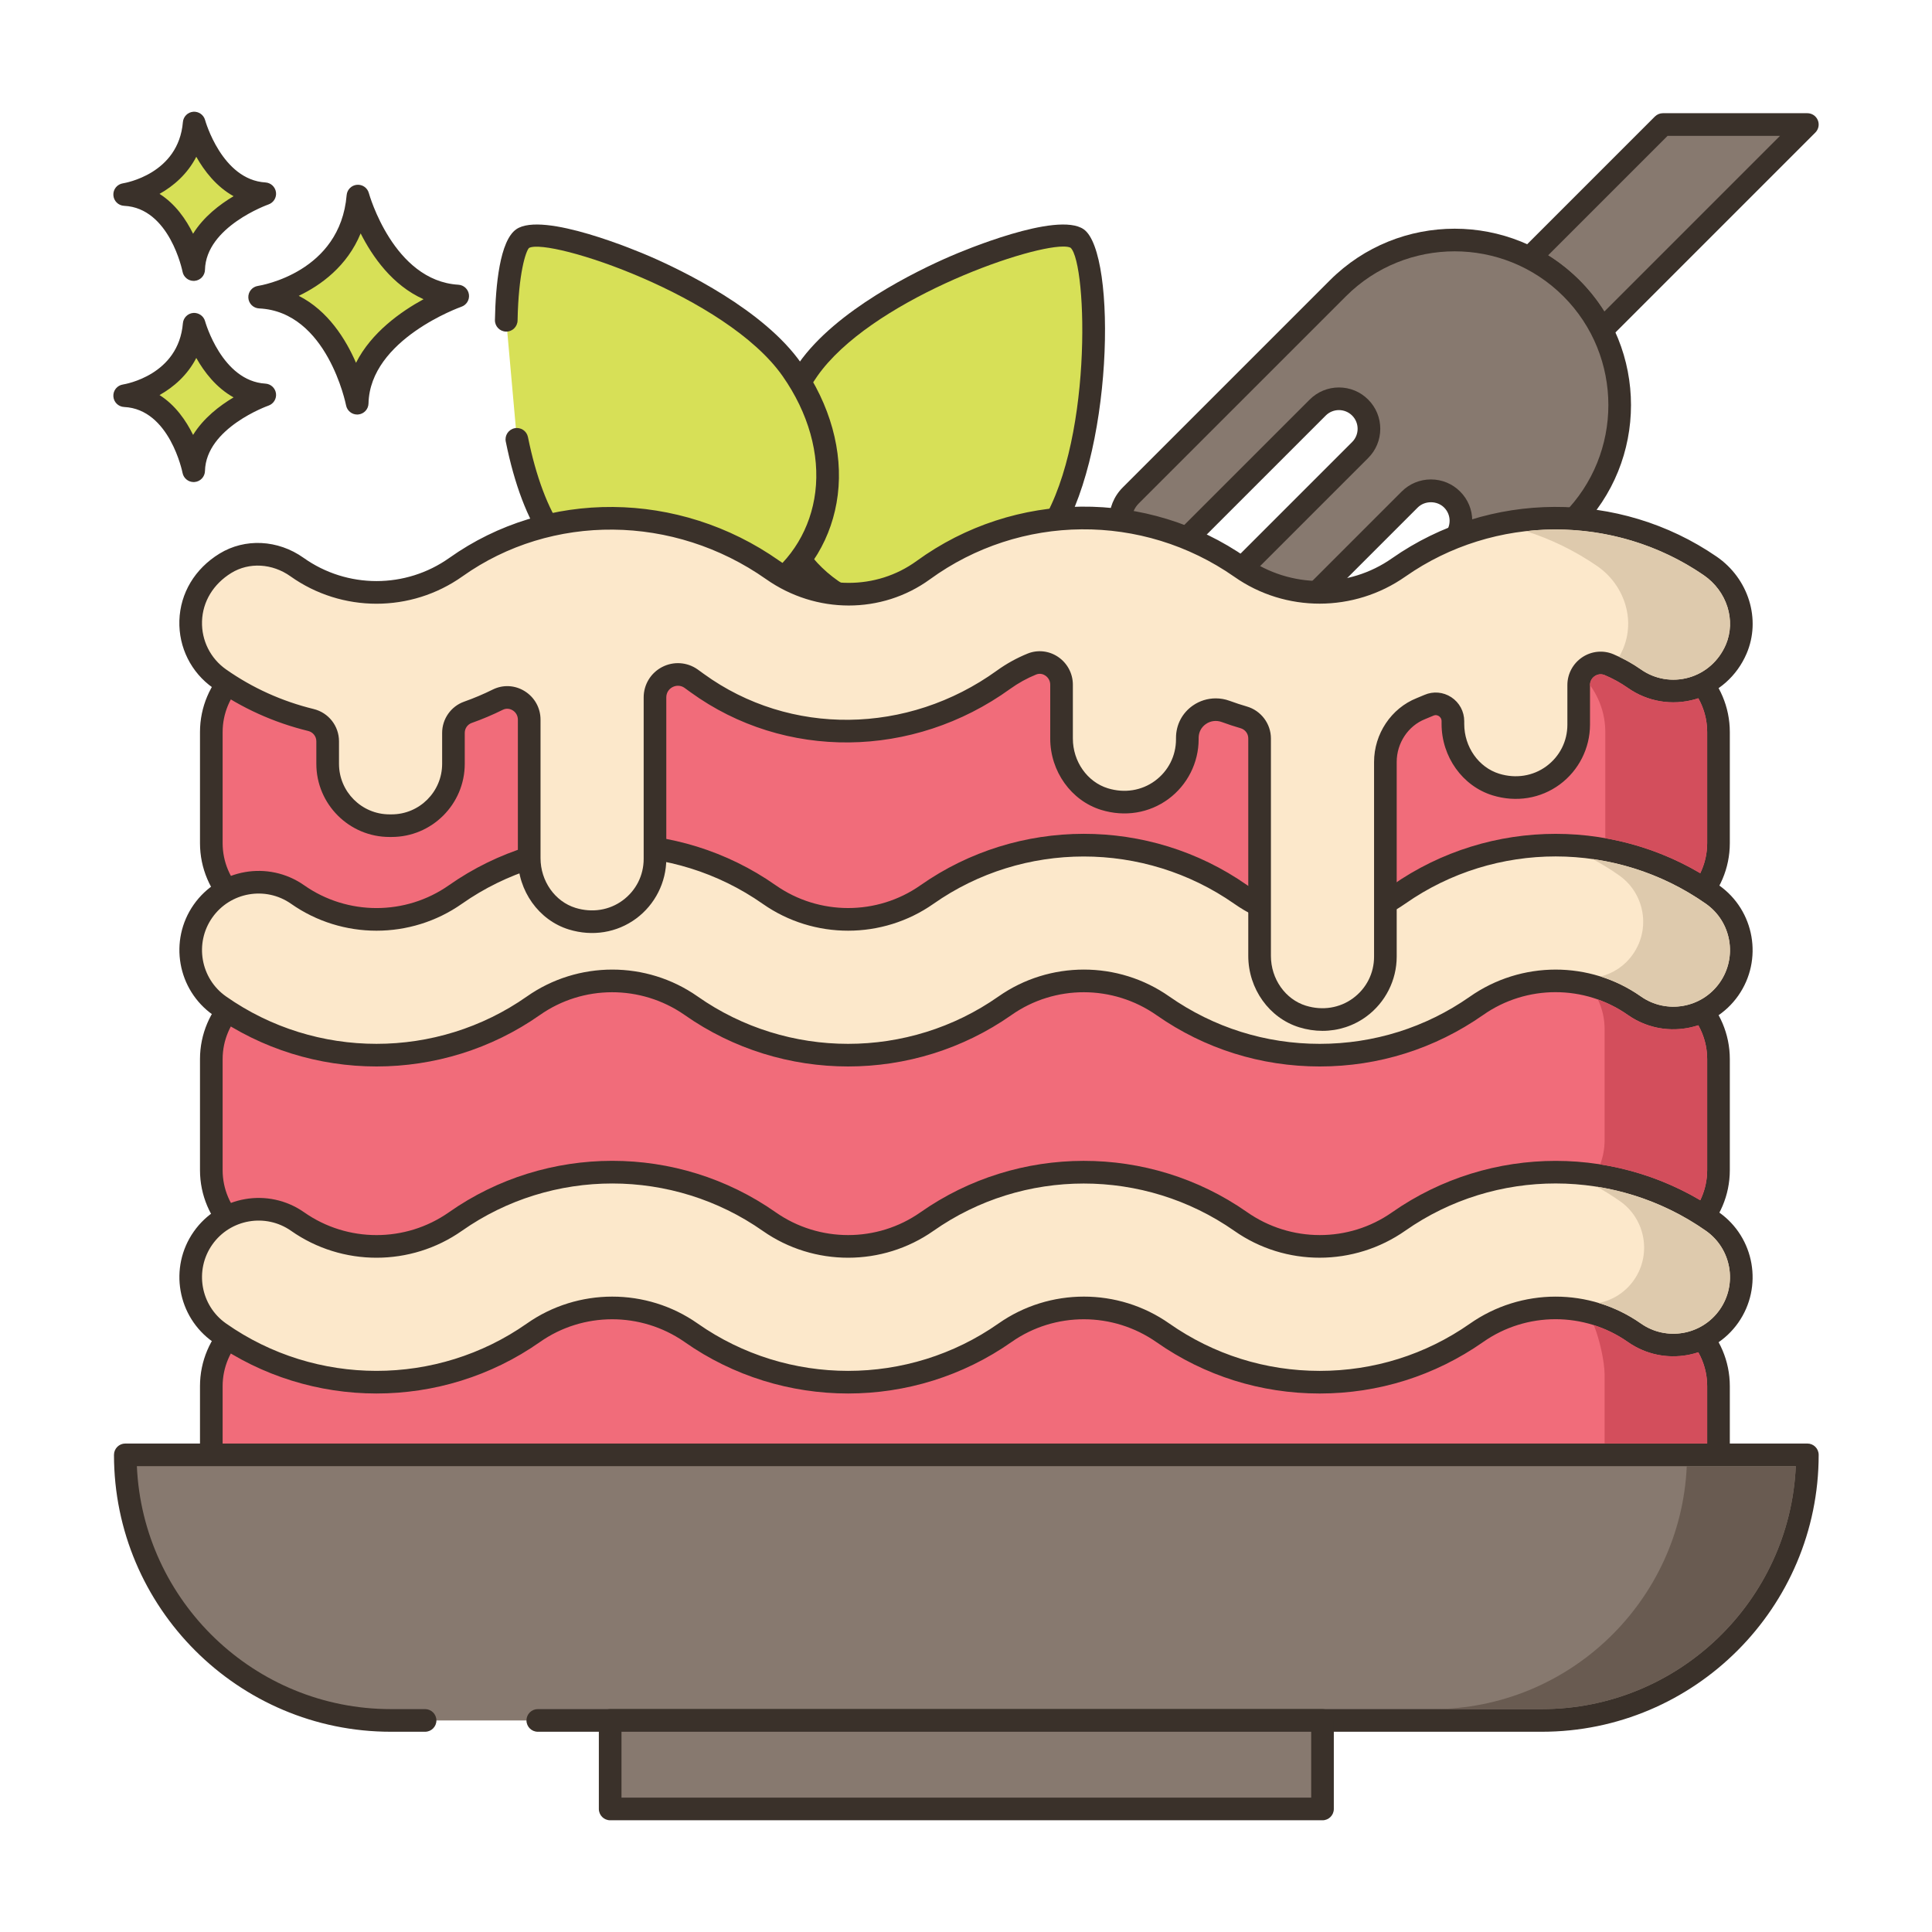 <svg id="Layer_1" enable-background="new 0 0 256 256" height="512" viewBox="0 0 256 256" width="512" xmlns="http://www.w3.org/2000/svg"><g><g><g><path d="m220.344 16.5-17.67 17.67c2 1.02 3.87 2.36 5.54 4.03 1.68 1.67 3.02 3.55 4.03 5.54l27.24-27.24z" fill="#87796f"/></g></g><g><g><path d="m240.869 15.926c-.232-.561-.779-.926-1.386-.926h-19.14c-.397 0-.779.158-1.061.439l-17.67 17.67c-.34.339-.496.821-.421 1.295s.372.884.8 1.102c1.905.972 3.642 2.235 5.164 3.758 1.518 1.508 2.779 3.243 3.75 5.155.218.428.628.727 1.103.802.078.012.157.019.235.019.395 0 .777-.156 1.061-.439l27.239-27.24c.43-.429.559-1.075.326-1.635zm-28.29 25.358c-.939-1.504-2.046-2.893-3.305-4.145-1.259-1.259-2.647-2.365-4.146-3.302l15.837-15.837h14.898z" fill="#3a312a"/></g></g><g><g><path d="m208.218 38.202c-8.544-8.544-22.396-8.544-30.94 0l-27.451 27.451c-1.812 1.812-1.812 4.751 0 6.563s4.751 1.812 6.563 0l18.211-18.211c1.553-1.553 4.072-1.554 5.626 0 1.553 1.553 1.553 4.072 0 5.625l-18.211 18.211c-1.812 1.812-1.813 4.751 0 6.563 1.812 1.812 4.751 1.812 6.563 0l18.211-18.211c1.553-1.553 4.072-1.553 5.626 0 1.553 1.553 1.553 4.072 0 5.625l-18.211 18.211c-1.813 1.812-1.813 4.751 0 6.563 1.812 1.812 4.751 1.812 6.563 0l21.024-21.024 6.427-6.427c8.543-8.543 8.543-22.395-.001-30.939z" fill="#87796f"/></g></g><g><g><path d="m209.279 37.141c-9.116-9.116-23.947-9.114-33.061 0l-27.451 27.451c-2.395 2.395-2.395 6.29 0 8.685 2.395 2.394 6.29 2.393 8.685-.001l18.211-18.211c.966-.966 2.537-.967 3.505 0 .966.966.965 2.538-.001 3.504l-18.212 18.211c-2.395 2.395-2.395 6.29 0 8.685 2.395 2.394 6.29 2.393 8.685-.001l18.211-18.211c.936-.938 2.569-.936 3.504 0 .468.468.726 1.09.726 1.752s-.258 1.284-.726 1.752l-18.211 18.211c-2.395 2.395-2.394 6.291 0 8.684 1.197 1.197 2.77 1.796 4.343 1.796 1.572 0 3.145-.599 4.342-1.796l27.451-27.451c9.114-9.114 9.114-23.945-.001-33.06zm-2.121 30.94-27.451 27.451c-1.225 1.226-3.218 1.225-4.442 0-1.225-1.224-1.225-3.216 0-4.442l18.211-18.21c1.035-1.035 1.604-2.41 1.604-3.874 0-1.463-.569-2.839-1.604-3.874-1.034-1.035-2.409-1.604-3.873-1.604-1.463 0-2.838.57-3.873 1.604l-18.211 18.211c-1.224 1.225-3.217 1.225-4.442.001-1.225-1.225-1.225-3.218 0-4.442l18.211-18.21c1.035-1.035 1.605-2.41 1.605-3.873s-.569-2.839-1.605-3.874c-1.034-1.035-2.409-1.604-3.873-1.604-1.463 0-2.838.57-3.873 1.604l-18.212 18.21c-1.224 1.224-3.217 1.225-4.442 0s-1.225-3.218 0-4.442l27.451-27.451c7.946-7.945 20.873-7.946 28.819 0 7.944 7.946 7.944 20.874 0 28.819z" fill="#3a312a"/></g></g><g><g><path d="m142.738 31.612c-3.326-2.327-28.043 6.467-35.676 17.379s-5.617 23.083 3.104 29.184c8.722 6.101 20.846 3.821 28.48-7.091 7.632-10.911 7.418-37.145 4.092-39.472z" fill="#d7e057"/></g></g><g><g><path d="m143.597 30.383c-3.504-2.451-16.239 2.954-17.679 3.578-4.39 1.902-15.134 7.091-20.086 14.171-3.835 5.482-5.554 11.676-4.84 17.441.7 5.66 3.653 10.573 8.314 13.832 3.512 2.456 7.4 3.64 11.311 3.64 7.07 0 14.202-3.874 19.258-11.1 7.648-10.935 8.189-38.438 3.722-41.562zm-6.181 39.842c-6.854 9.796-17.949 12.626-26.391 6.722-3.955-2.767-6.461-6.938-7.057-11.743-.622-5.027.913-10.479 4.322-15.352 6.884-9.842 27.375-17.183 32.594-17.183.438 0 .768.051.973.157 2.242 2.059 3.021 26.732-4.441 37.399z" fill="#3a312a"/></g></g><g><g><path d="m104.939 48.992c-7.633-10.912-32.35-19.706-35.676-17.379-1.261.883-2.074 5.207-2.182 10.827l1.406 15.776c1.006 4.96 2.583 9.603 4.868 12.869 7.633 10.912 19.758 13.192 28.48 7.091 8.721-6.101 10.737-18.273 3.104-29.184z" fill="#d7e057"/></g></g><g><g><path d="m106.168 48.132c-4.952-7.08-15.696-12.269-20.086-14.171-1.44-.625-14.173-6.029-17.68-3.578-2.171 1.519-2.732 7.379-2.821 12.027-.016.829.643 1.513 1.472 1.528.819.029 1.512-.643 1.528-1.471.12-6.312 1.104-9.222 1.521-9.614 2.707-1.398 26.147 6.331 33.607 16.997 3.409 4.873 4.944 10.325 4.322 15.352-.596 4.806-3.102 8.976-7.057 11.743-8.441 5.902-19.537 3.075-26.39-6.722-1.965-2.808-3.565-7.063-4.627-12.307-.164-.812-.953-1.337-1.768-1.172-.812.165-1.337.956-1.172 1.768 1.159 5.725 2.878 10.244 5.107 13.431 5.056 7.227 12.187 11.1 19.258 11.1 3.909 0 7.8-1.184 11.311-3.64 4.661-3.26 7.614-8.172 8.314-13.832.715-5.763-1.004-11.957-4.839-17.439z" fill="#3a312a"/></g></g><g><g><path d="m217.034 86.333h-178.359c-5.896 0-10.675 4.78-10.675 10.675v14.708c0 5.896 4.779 10.675 10.675 10.675h178.359c5.896 0 10.675-4.779 10.675-10.675v-14.708c.001-5.895-4.779-10.675-10.675-10.675z" fill="#f16c7a"/></g></g><g><g><path d="m217.034 84.834h-178.359c-6.713 0-12.175 5.461-12.175 12.175v14.708c0 6.713 5.462 12.175 12.175 12.175h178.359c6.714 0 12.176-5.461 12.176-12.175v-14.709c0-6.713-5.462-12.174-12.176-12.174zm9.176 26.882c0 5.059-4.116 9.175-9.176 9.175h-178.359c-5.059 0-9.175-4.116-9.175-9.175v-14.708c0-5.059 4.116-9.175 9.175-9.175h178.359c5.06 0 9.176 4.116 9.176 9.175z" fill="#3a312a"/></g></g><g><g><path d="m217.034 129.667h-178.359c-5.896 0-10.675 4.779-10.675 10.675v14.708c0 5.896 4.779 10.675 10.675 10.675h178.359c5.896 0 10.675-4.779 10.675-10.675v-14.708c.001-5.896-4.779-10.675-10.675-10.675z" fill="#f16c7a"/></g></g><g><g><path d="m217.034 128.167h-178.359c-6.713 0-12.175 5.462-12.175 12.175v14.708c0 6.713 5.462 12.175 12.175 12.175h178.359c6.714 0 12.176-5.462 12.176-12.175v-14.708c0-6.714-5.462-12.175-12.176-12.175zm9.176 26.882c0 5.059-4.116 9.175-9.176 9.175h-178.359c-5.059 0-9.175-4.116-9.175-9.175v-14.708c0-5.059 4.116-9.175 9.175-9.175h178.359c5.06 0 9.176 4.116 9.176 9.175z" fill="#3a312a"/></g></g><g><g><path d="m226.906 118.528c-12.418-8.719-29.102-8.729-41.531-.035-.02.014-.039.027-.059.041-6.251 4.388-14.65 4.387-20.898 0-.021-.015-.043-.03-.063-.044-12.434-8.691-29.109-8.676-41.529.044-6.243 4.383-14.628 4.388-20.876.018-.009-.006-.018-.013-.026-.019-12.438-8.732-29.149-8.732-41.585 0-6.251 4.389-14.65 4.389-20.901-.001-4.068-2.856-9.68-1.874-12.538 2.194-2.856 4.068-1.874 9.681 2.194 12.538 12.437 8.733 29.151 8.733 41.588.001 6.245-4.384 14.633-4.388 20.882-.012.006.004.013.009.02.014 12.437 8.731 29.149 8.731 41.588-.003 6.252-4.388 14.649-4.387 20.899.001.02.014.039.027.059.041 6.206 4.341 13.471 6.511 20.737 6.51 7.265-.001 14.531-2.17 20.737-6.51.02-.014.041-.028.062-.043 6.249-4.388 14.648-4.388 20.897 0 4.067 2.855 9.681 1.872 12.537-2.195 2.856-4.071 1.874-9.684-2.194-12.54z" fill="#fce8cb"/></g></g><g><g><path d="m227.768 117.301c-12.927-9.076-30.31-9.091-43.314.006-5.733 4.025-13.438 4.027-19.239-.047-12.944-9.048-30.325-9.03-43.25.045-5.726 4.019-13.423 4.024-19.178-.001-12.953-9.095-30.356-9.095-43.309 0-5.734 4.026-13.442 4.026-19.177-.001-4.739-3.327-11.301-2.178-14.628 2.56-3.326 4.739-2.178 11.3 2.559 14.627 12.953 9.096 30.357 9.096 43.313.001 5.7-4.002 13.356-4.025 19.129-.033.016.012.032.024.048.035 12.955 9.094 30.36 9.092 43.312-.003 5.736-4.027 13.443-4.024 19.238.042 6.343 4.437 13.811 6.782 21.597 6.781 7.786 0 15.255-2.345 21.661-6.826 5.735-4.027 13.441-4.025 19.173 0 4.737 3.327 11.3 2.177 14.627-2.561 3.324-4.738 2.176-11.299-2.562-14.625zm.105 12.903c-2.378 3.385-7.064 4.206-10.447 1.83-6.766-4.75-15.856-4.751-22.681.042-5.836 4.081-12.71 6.239-19.878 6.239-7.168.001-14.041-2.157-19.935-6.279-3.384-2.375-7.347-3.562-11.312-3.562-3.964 0-7.929 1.187-11.313 3.562-11.918 8.369-27.934 8.372-39.856.009-.011-.008-.02-.015-.029-.021-6.764-4.736-15.847-4.732-22.604.013-11.922 8.37-27.941 8.37-39.863-.001-3.385-2.376-4.205-7.063-1.829-10.448 2.377-3.384 7.062-4.206 10.448-1.829 6.768 4.752 15.858 4.751 22.626.001 11.921-8.37 27.939-8.369 39.89.02 6.76 4.729 15.842 4.723 22.598-.019 11.894-8.352 27.893-8.369 39.867.001 6.765 4.751 15.855 4.751 22.678-.039 11.913-8.333 27.912-8.32 39.81.034 3.385 2.375 4.206 7.062 1.83 10.447z" fill="#3a312a"/></g></g><g><g><path d="m217.034 173h-178.359c-5.896 0-10.675 4.779-10.675 10.675v14.708c0 5.896 4.779 10.675 10.675 10.675h178.359c5.896 0 10.675-4.779 10.675-10.675v-14.708c.001-5.896-4.779-10.675-10.675-10.675z" fill="#f16c7a"/></g></g><g><g><path d="m217.034 171.5h-178.359c-6.713 0-12.175 5.462-12.175 12.175v14.708c0 6.713 5.462 12.175 12.175 12.175h178.359c6.714 0 12.176-5.462 12.176-12.175v-14.708c0-6.713-5.462-12.175-12.176-12.175zm9.176 26.883c0 5.059-4.116 9.175-9.176 9.175h-178.359c-5.059 0-9.175-4.116-9.175-9.175v-14.708c0-5.059 4.116-9.175 9.175-9.175h178.359c5.06 0 9.176 4.116 9.176 9.175z" fill="#3a312a"/></g></g><g><g><path d="m226.906 161.861c-12.418-8.719-29.102-8.729-41.531-.035-.02.014-.039.027-.059.041-6.251 4.388-14.65 4.387-20.898-.001-.021-.015-.043-.03-.063-.044-12.434-8.691-29.109-8.676-41.529.044-6.243 4.383-14.628 4.388-20.876.018-.009-.006-.018-.013-.026-.019-12.438-8.732-29.149-8.732-41.585 0-6.251 4.389-14.65 4.389-20.901-.001-4.068-2.856-9.68-1.874-12.538 2.194-2.856 4.068-1.874 9.681 2.194 12.538 12.437 8.732 29.151 8.733 41.588.001 6.245-4.384 14.633-4.388 20.882-.012.006.004.013.009.02.014 12.437 8.731 29.149 8.731 41.588-.003 6.252-4.388 14.649-4.387 20.899.001.02.014.039.027.059.041 6.206 4.341 13.471 6.511 20.737 6.51 7.265 0 14.531-2.17 20.737-6.51.02-.014.041-.028.062-.043 6.249-4.388 14.648-4.388 20.897 0 4.067 2.855 9.681 1.873 12.537-2.195 2.856-4.069 1.874-9.683-2.194-12.539z" fill="#fce8cb"/></g></g><g><g><path d="m227.768 160.634c-12.927-9.076-30.31-9.091-43.314.006-5.733 4.025-13.438 4.027-19.239-.047-12.944-9.048-30.325-9.029-43.25.045-5.726 4.019-13.423 4.024-19.178-.001-12.953-9.095-30.356-9.095-43.309 0-5.734 4.026-13.442 4.026-19.177-.001-4.739-3.327-11.301-2.178-14.628 2.56-3.326 4.739-2.178 11.3 2.559 14.627 12.953 9.096 30.357 9.096 43.313.001 5.7-4.002 13.356-4.025 19.129-.033.016.012.032.024.048.035 12.955 9.094 30.36 9.092 43.312-.003 5.736-4.027 13.443-4.024 19.238.043 6.343 4.437 13.811 6.782 21.597 6.781s15.255-2.345 21.661-6.826c5.735-4.027 13.441-4.025 19.173 0 4.737 3.326 11.3 2.177 14.627-2.561 3.324-4.739 2.176-11.3-2.562-14.626zm.105 12.903c-2.378 3.386-7.064 4.206-10.447 1.83-6.766-4.749-15.856-4.751-22.681.042-5.836 4.081-12.71 6.239-19.878 6.239s-14.041-2.157-19.935-6.279c-3.384-2.375-7.347-3.562-11.312-3.562-3.964 0-7.929 1.187-11.313 3.562-11.918 8.369-27.934 8.372-39.856.009-.011-.008-.02-.015-.029-.021-6.764-4.736-15.847-4.731-22.604.013-11.922 8.37-27.941 8.37-39.863-.001-3.385-2.377-4.205-7.064-1.829-10.448 2.377-3.383 7.062-4.205 10.448-1.829 6.768 4.752 15.858 4.751 22.626.001 11.921-8.37 27.939-8.369 39.89.02 6.76 4.729 15.842 4.723 22.598-.019 11.894-8.352 27.893-8.369 39.867.001 6.765 4.751 15.855 4.751 22.678-.039 11.913-8.334 27.912-8.32 39.81.034 3.385 2.375 4.206 7.062 1.83 10.447z" fill="#3a312a"/></g></g><g><g><path d="m47.427 25.98c-.974 11.564-13.024 13.39-13.024 13.39 10.347.487 12.925 14.059 12.925 14.059.221-9.677 13.321-14.202 13.321-14.202-9.813-.588-13.222-13.247-13.222-13.247z" fill="#d7e057"/></g></g><g><g><path d="m60.739 37.729c-8.604-.514-11.832-12.024-11.863-12.14-.191-.702-.847-1.165-1.584-1.102-.725.066-1.298.642-1.359 1.367-.86 10.215-11.313 11.963-11.755 12.032-.763.115-1.313.79-1.273 1.561.04.77.657 1.384 1.428 1.421 9.028.425 11.499 12.719 11.522 12.843.138.711.76 1.217 1.473 1.217.042 0 .084-.001.126-.005.765-.064 1.357-.693 1.375-1.459.193-8.509 12.191-12.777 12.313-12.819.676-.235 1.092-.914.994-1.623-.1-.709-.683-1.25-1.397-1.293zm-13.566 10.346c-1.357-3.13-3.709-6.907-7.588-8.876 2.932-1.405 6.41-3.914 8.203-8.273 1.551 3.071 4.199 6.88 8.334 8.722-3.008 1.64-6.923 4.406-8.949 8.427z" fill="#3a312a"/></g></g><g><g><path d="m25.729 42.961c-.689 8.179-9.213 9.471-9.213 9.471 7.318.344 9.142 9.944 9.142 9.944.156-6.844 9.422-10.045 9.422-10.045-6.941-.416-9.351-9.37-9.351-9.37z" fill="#d7e057"/></g></g><g><g><path d="m35.17 50.833c-5.766-.345-7.972-8.185-7.994-8.264-.19-.702-.862-1.159-1.581-1.102-.726.065-1.3.643-1.361 1.368-.578 6.871-7.646 8.066-7.941 8.113-.763.115-1.314.79-1.273 1.561.04.77.657 1.384 1.428 1.421 6.034.284 7.723 8.644 7.738 8.726.136.712.759 1.22 1.473 1.22.041 0 .083-.001.125-.005.765-.064 1.358-.694 1.376-1.461.13-5.709 8.331-8.634 8.412-8.662.676-.234 1.093-.913.996-1.622-.099-.709-.684-1.251-1.398-1.293zm-9.585 6.795c-.924-1.886-2.34-3.947-4.446-5.28 1.855-1.041 3.697-2.63 4.87-4.916 1.058 1.874 2.654 3.954 4.941 5.223-1.849 1.101-3.989 2.741-5.365 4.973z" fill="#3a312a"/></g></g><g><g><path d="m25.729 16.303c-.689 8.179-9.213 9.471-9.213 9.471 7.318.344 9.142 9.944 9.142 9.944.156-6.845 9.422-10.045 9.422-10.045-6.941-.416-9.351-9.37-9.351-9.37z" fill="#d7e057"/></g></g><g><g><path d="m35.17 24.175c-5.766-.345-7.972-8.186-7.994-8.265-.19-.702-.862-1.165-1.581-1.101-.726.065-1.3.643-1.361 1.368-.578 6.871-7.646 8.067-7.941 8.114-.763.115-1.314.79-1.273 1.561.04.77.657 1.384 1.428 1.421 6.034.284 7.723 8.644 7.738 8.726.136.713.759 1.22 1.473 1.22.041 0 .083-.001.125-.005.765-.064 1.358-.694 1.376-1.461.13-5.709 8.331-8.634 8.412-8.662.676-.234 1.093-.913.996-1.622-.099-.709-.684-1.251-1.398-1.294zm-9.585 6.795c-.924-1.885-2.34-3.947-4.446-5.28 1.855-1.041 3.697-2.629 4.87-4.916 1.058 1.873 2.654 3.954 4.941 5.223-1.849 1.102-3.989 2.741-5.365 4.973z" fill="#3a312a"/></g></g><g><g><path d="m16.603 192.775c0 19.436 15.756 35.192 35.192 35.192h152.497c19.436 0 35.192-15.756 35.192-35.192z" fill="#87796f"/></g></g><g><g><path d="m239.483 191.275h-222.88c-.828 0-1.5.671-1.5 1.5 0 20.232 16.46 36.691 36.691 36.691h4.531c.828 0 1.5-.671 1.5-1.5s-.672-1.5-1.5-1.5h-4.531c-18.075 0-32.871-14.307-33.658-32.191h219.814c-.787 17.885-15.583 32.191-33.658 32.191h-133.032c-.828 0-1.5.671-1.5 1.5s.672 1.5 1.5 1.5h133.032c20.231 0 36.691-16.459 36.691-36.691 0-.829-.672-1.5-1.5-1.5z" fill="#3a312a"/></g></g><g><g><path d="m80.85 227.966h94.387v11.731h-94.387z" fill="#87796f"/></g></g><g><g><path d="m175.237 226.466h-94.386c-.828 0-1.5.671-1.5 1.5v11.73c0 .829.672 1.5 1.5 1.5h94.387c.828 0 1.5-.671 1.5-1.5v-11.73c-.001-.828-.673-1.5-1.501-1.5zm-1.5 11.731h-91.386v-8.73h91.387v8.73z" fill="#3a312a"/></g></g><g><g><path d="m223.504 194.277c-.79 17.88-15.58 32.19-33.66 32.19h14.45c18.07 0 32.87-14.31 33.66-32.19z" fill="#695b51"/></g></g><g><g><path d="m226.607 74.987c-12.386-8.511-28.902-8.452-41.233.172-.02.014-.039.027-.059.041-6.251 4.388-14.65 4.387-20.898 0-.021-.015-.043-.03-.063-.044-12.597-8.805-29.549-8.674-42.017.392-5.919 4.304-13.98 4.178-19.965-.034-12.549-8.831-29.444-9.254-41.956-.371-6.287 4.464-14.779 4.462-21.064-.006-2.807-1.996-6.547-2.3-9.483-.499-6.126 3.759-5.887 11.701-.775 15.291 3.726 2.616 7.839 4.431 12.105 5.475 1.303.319 2.22 1.481 2.22 2.822v2.987c0 4.525 3.668 8.194 8.193 8.194h.28c4.525 0 8.193-3.668 8.193-8.193v-4.097c0-1.225.763-2.323 1.918-2.731 1.346-.476 2.669-1.035 3.962-1.675 1.916-.949 4.159.507 4.159 2.645v18.349c0 3.614 2.242 6.964 5.696 8.026 5.724 1.761 10.971-2.471 10.971-7.928v-21.396c0-2.454 2.761-3.895 4.774-2.49l.819.594c12.152 8.811 28.424 8.34 40.595-.445 1.179-.851 2.438-1.542 3.746-2.074 1.884-.767 3.936.695 3.936 2.729v7.137c0 3.614 2.242 6.964 5.696 8.026 5.724 1.761 10.97-2.471 10.97-7.929v-.18c0-2.632 2.624-4.413 5.095-3.504.786.289 1.579.55 2.38.782 1.245.361 2.103 1.495 2.103 2.791v28.822c0 3.614 2.242 6.964 5.696 8.026 5.724 1.761 10.97-2.471 10.97-7.929v-25.8c0-3.087 1.831-5.923 4.7-7.066.36-.143.718-.293 1.074-.448 1.5-.654 3.174.469 3.174 2.106v.372c0 3.614 2.242 6.964 5.696 8.026 5.724 1.761 10.97-2.471 10.97-7.928v-5.252c0-2.068 2.106-3.508 4.013-2.708 1.17.491 2.299 1.11 3.366 1.858 4.588 3.221 11.142 1.558 13.489-3.906 1.709-3.976.125-8.576-3.446-11.03z" fill="#fce8cb"/></g></g><g><g><path d="m227.457 73.751c-12.882-8.851-30.138-8.777-43.004.222-5.734 4.026-13.438 4.026-19.239-.047-13.173-9.207-30.759-9.045-43.758.408-5.342 3.883-12.664 3.863-18.22-.047-13.279-9.346-30.837-9.492-43.688-.368-5.783 4.105-13.55 4.102-19.327-.006-3.389-2.409-7.759-2.627-11.136-.555-3.266 2.004-5.203 5.237-5.316 8.872-.109 3.55 1.559 6.887 4.462 8.925 3.8 2.668 8.042 4.587 12.61 5.704.634.155 1.076.716 1.076 1.365v2.987c0 5.345 4.349 9.693 9.693 9.693h.28c5.345 0 9.693-4.349 9.693-9.693v-4.097c0-.594.368-1.122.917-1.317 1.406-.497 2.795-1.085 4.128-1.746.596-.297 1.111-.048 1.306.072.431.267.688.727.688 1.228v18.35c0 4.346 2.777 8.236 6.755 9.46 3.121.959 6.37.432 8.916-1.448 2.502-1.848 3.996-4.807 3.996-7.914v-21.392c0-.583.309-1.092.826-1.362.518-.269 1.111-.23 1.568.087l.818.593c12.457 9.031 29.476 8.851 42.354-.443 1.063-.767 2.218-1.406 3.434-1.901.552-.224 1.007-.01 1.227.139.403.271.645.72.645 1.201v7.136c0 4.347 2.777 8.237 6.754 9.46 3.122.959 6.37.432 8.916-1.448 2.502-1.848 3.996-4.807 3.996-7.914v-.18c0-.742.347-1.409.952-1.831.625-.436 1.399-.532 2.125-.266.818.301 1.653.575 2.479.814.61.177 1.021.72 1.021 1.351v28.822c0 4.347 2.778 8.237 6.755 9.46 1.022.314 2.058.469 3.078.469 2.096 0 4.126-.653 5.838-1.917 2.502-1.848 3.996-4.807 3.996-7.914v-25.8c0-2.498 1.509-4.777 3.753-5.671.375-.149.748-.305 1.12-.467.317-.14.584-.021.713.063.108.071.361.279.361.668v.373c0 4.347 2.778 8.237 6.755 9.46 3.121.96 6.37.432 8.916-1.449 2.502-1.848 3.996-4.806 3.996-7.913v-5.252c0-.487.234-.923.643-1.195.394-.261.862-.309 1.29-.129 1.088.456 2.125 1.029 3.083 1.702 2.6 1.825 5.845 2.374 8.905 1.506 3.06-.869 5.547-3.072 6.824-6.047 1.948-4.531.277-9.941-3.973-12.861zm1.218 11.679c-.92 2.141-2.701 3.724-4.888 4.345-2.189.621-4.506.228-6.361-1.075-1.134-.797-2.361-1.474-3.647-2.014-1.349-.566-2.884-.416-4.111.398-1.241.826-1.982 2.206-1.982 3.693v5.252c0 2.191-1.013 4.196-2.778 5.5-1.772 1.309-4.055 1.671-6.251.995-2.73-.84-4.638-3.551-4.638-6.593v-.373c0-1.285-.643-2.473-1.718-3.177-1.066-.697-2.396-.81-3.555-.304-.342.148-.684.292-1.03.429-3.376 1.345-5.645 4.744-5.645 8.459v25.8c0 2.192-1.013 4.197-2.778 5.501-1.772 1.309-4.049 1.671-6.251.994-2.73-.84-4.638-3.551-4.638-6.593v-28.821c0-1.948-1.31-3.688-3.186-4.232-.76-.22-1.526-.472-2.278-.749-.601-.221-1.226-.329-1.847-.329-1.071 0-2.132.323-3.03.949-1.421.991-2.236 2.556-2.236 4.292v.18c0 2.191-1.013 4.197-2.778 5.501-1.773 1.309-4.052 1.67-6.251.994-2.73-.84-4.637-3.551-4.637-6.593v-7.136c0-1.481-.736-2.861-1.97-3.69-1.2-.808-2.708-.967-4.032-.429-1.437.585-2.802 1.34-4.059 2.247-11.825 8.535-27.433 8.715-38.837.446l-.841-.609c-1.391-.971-3.188-1.086-4.693-.302-1.504.784-2.438 2.326-2.438 4.022v21.394c0 2.192-1.013 4.197-2.778 5.501-1.771 1.309-4.049 1.671-6.251.994-2.73-.84-4.638-3.551-4.638-6.593v-18.35c0-1.547-.787-2.959-2.105-3.777-1.291-.801-2.868-.882-4.22-.212-1.227.608-2.503 1.148-3.796 1.606-1.745.617-2.917 2.283-2.917 4.145v4.097c0 3.691-3.003 6.693-6.693 6.693h-.28c-3.69 0-6.693-3.003-6.693-6.693v-2.987c0-2.035-1.383-3.795-3.363-4.279-4.204-1.028-8.106-2.794-11.599-5.246-2.074-1.457-3.267-3.84-3.188-6.378.08-2.606 1.496-4.941 3.885-6.407 2.351-1.442 5.423-1.268 7.829.443 6.817 4.847 15.98 4.849 22.802.007 11.816-8.391 27.983-8.24 40.226.374 6.608 4.649 15.332 4.658 21.71.021 11.965-8.701 28.152-8.852 40.336-.334 6.765 4.751 15.855 4.751 22.678-.039 11.787-8.243 27.67-8.311 39.524-.165 3.072 2.113 4.299 5.984 2.915 9.207z" fill="#3a312a"/></g></g><g><g><path d="m225.03 135.85c-3.05 1-6.51.62-9.33-1.36-1.24-.87-2.58-1.56-3.97-2.05.57 1.19.89 2.52.89 3.93v14.71c0 1.13-.21 2.21-.59 3.21 4.62.72 9.13 2.3 13.26 4.74.58-1.2.92-2.55.92-3.98v-14.71c0-1.63-.43-3.16-1.18-4.49z" fill="#d34e5c"/></g></g><g><g><path d="m226.04 119.76c-4.55-3.2-9.71-5.18-15.01-5.93 1.2.64 2.38 1.36 3.51 2.16 3.39 2.38 4.21 7.07 1.83 10.45-1.06 1.53-2.6 2.53-4.28 2.95 1.88.59 3.68 1.47 5.34 2.64 3.38 2.38 8.07 1.56 10.44-1.83 2.38-3.38 1.56-8.07-1.83-10.44z" fill="#decaad"/></g></g><g><g><path d="m225.03 179.18c-3.05 1-6.51.62-9.33-1.36-1.41-.98-2.93-1.73-4.51-2.23.76 1.83 1.43 4.89 1.43 6.58v9.1h13.59v-7.59c0-1.64-.43-3.17-1.18-4.5z" fill="#d34e5c"/></g></g><g><g><path d="m226.04 163.09c-4.4-3.08-9.35-5.04-14.46-5.85 1.06.58 2.09 1.23 3.09 1.93 3.38 2.38 4.2 7.07 1.83 10.45-1.15 1.64-2.84 2.68-4.66 3.03 1.97.6 3.85 1.5 5.59 2.72 3.38 2.37 8.07 1.55 10.44-1.83 2.38-3.39 1.56-8.08-1.83-10.45z" fill="#decaad"/></g></g><g><g><path d="m225.03 92.52c-.14.04-.28.1-.42.14-3.06.87-6.31.32-8.91-1.51-.96-.67-1.99-1.24-3.08-1.7-.03-.01-.05-.02-.08-.02-.41-.15-.84-.09-1.21.15s-.6.62-.64 1.05c-.01.05-.01.09-.01.14v.01c1.27 1.75 2.03 3.9 2.03 6.23v14.06c4.38.76 8.65 2.31 12.58 4.63.58-1.21.92-2.55.92-3.98v-14.71c0-1.63-.43-3.17-1.18-4.49z" fill="#d34e5c"/></g></g><g><g><path d="m225.76 76.22c-7.01-4.81-15.42-6.76-23.56-5.84 3.29 1.05 6.47 2.59 9.41 4.61 3.57 2.45 5.15 7.05 3.44 11.03-.15.35-.32.69-.51 1.01 1.01.47 1.98 1.03 2.89 1.67 1.85 1.3 4.17 1.7 6.36 1.07 2.18-.62 3.97-2.2 4.89-4.34 1.38-3.22.15-7.09-2.92-9.21z" fill="#decaad"/></g></g></g></svg>